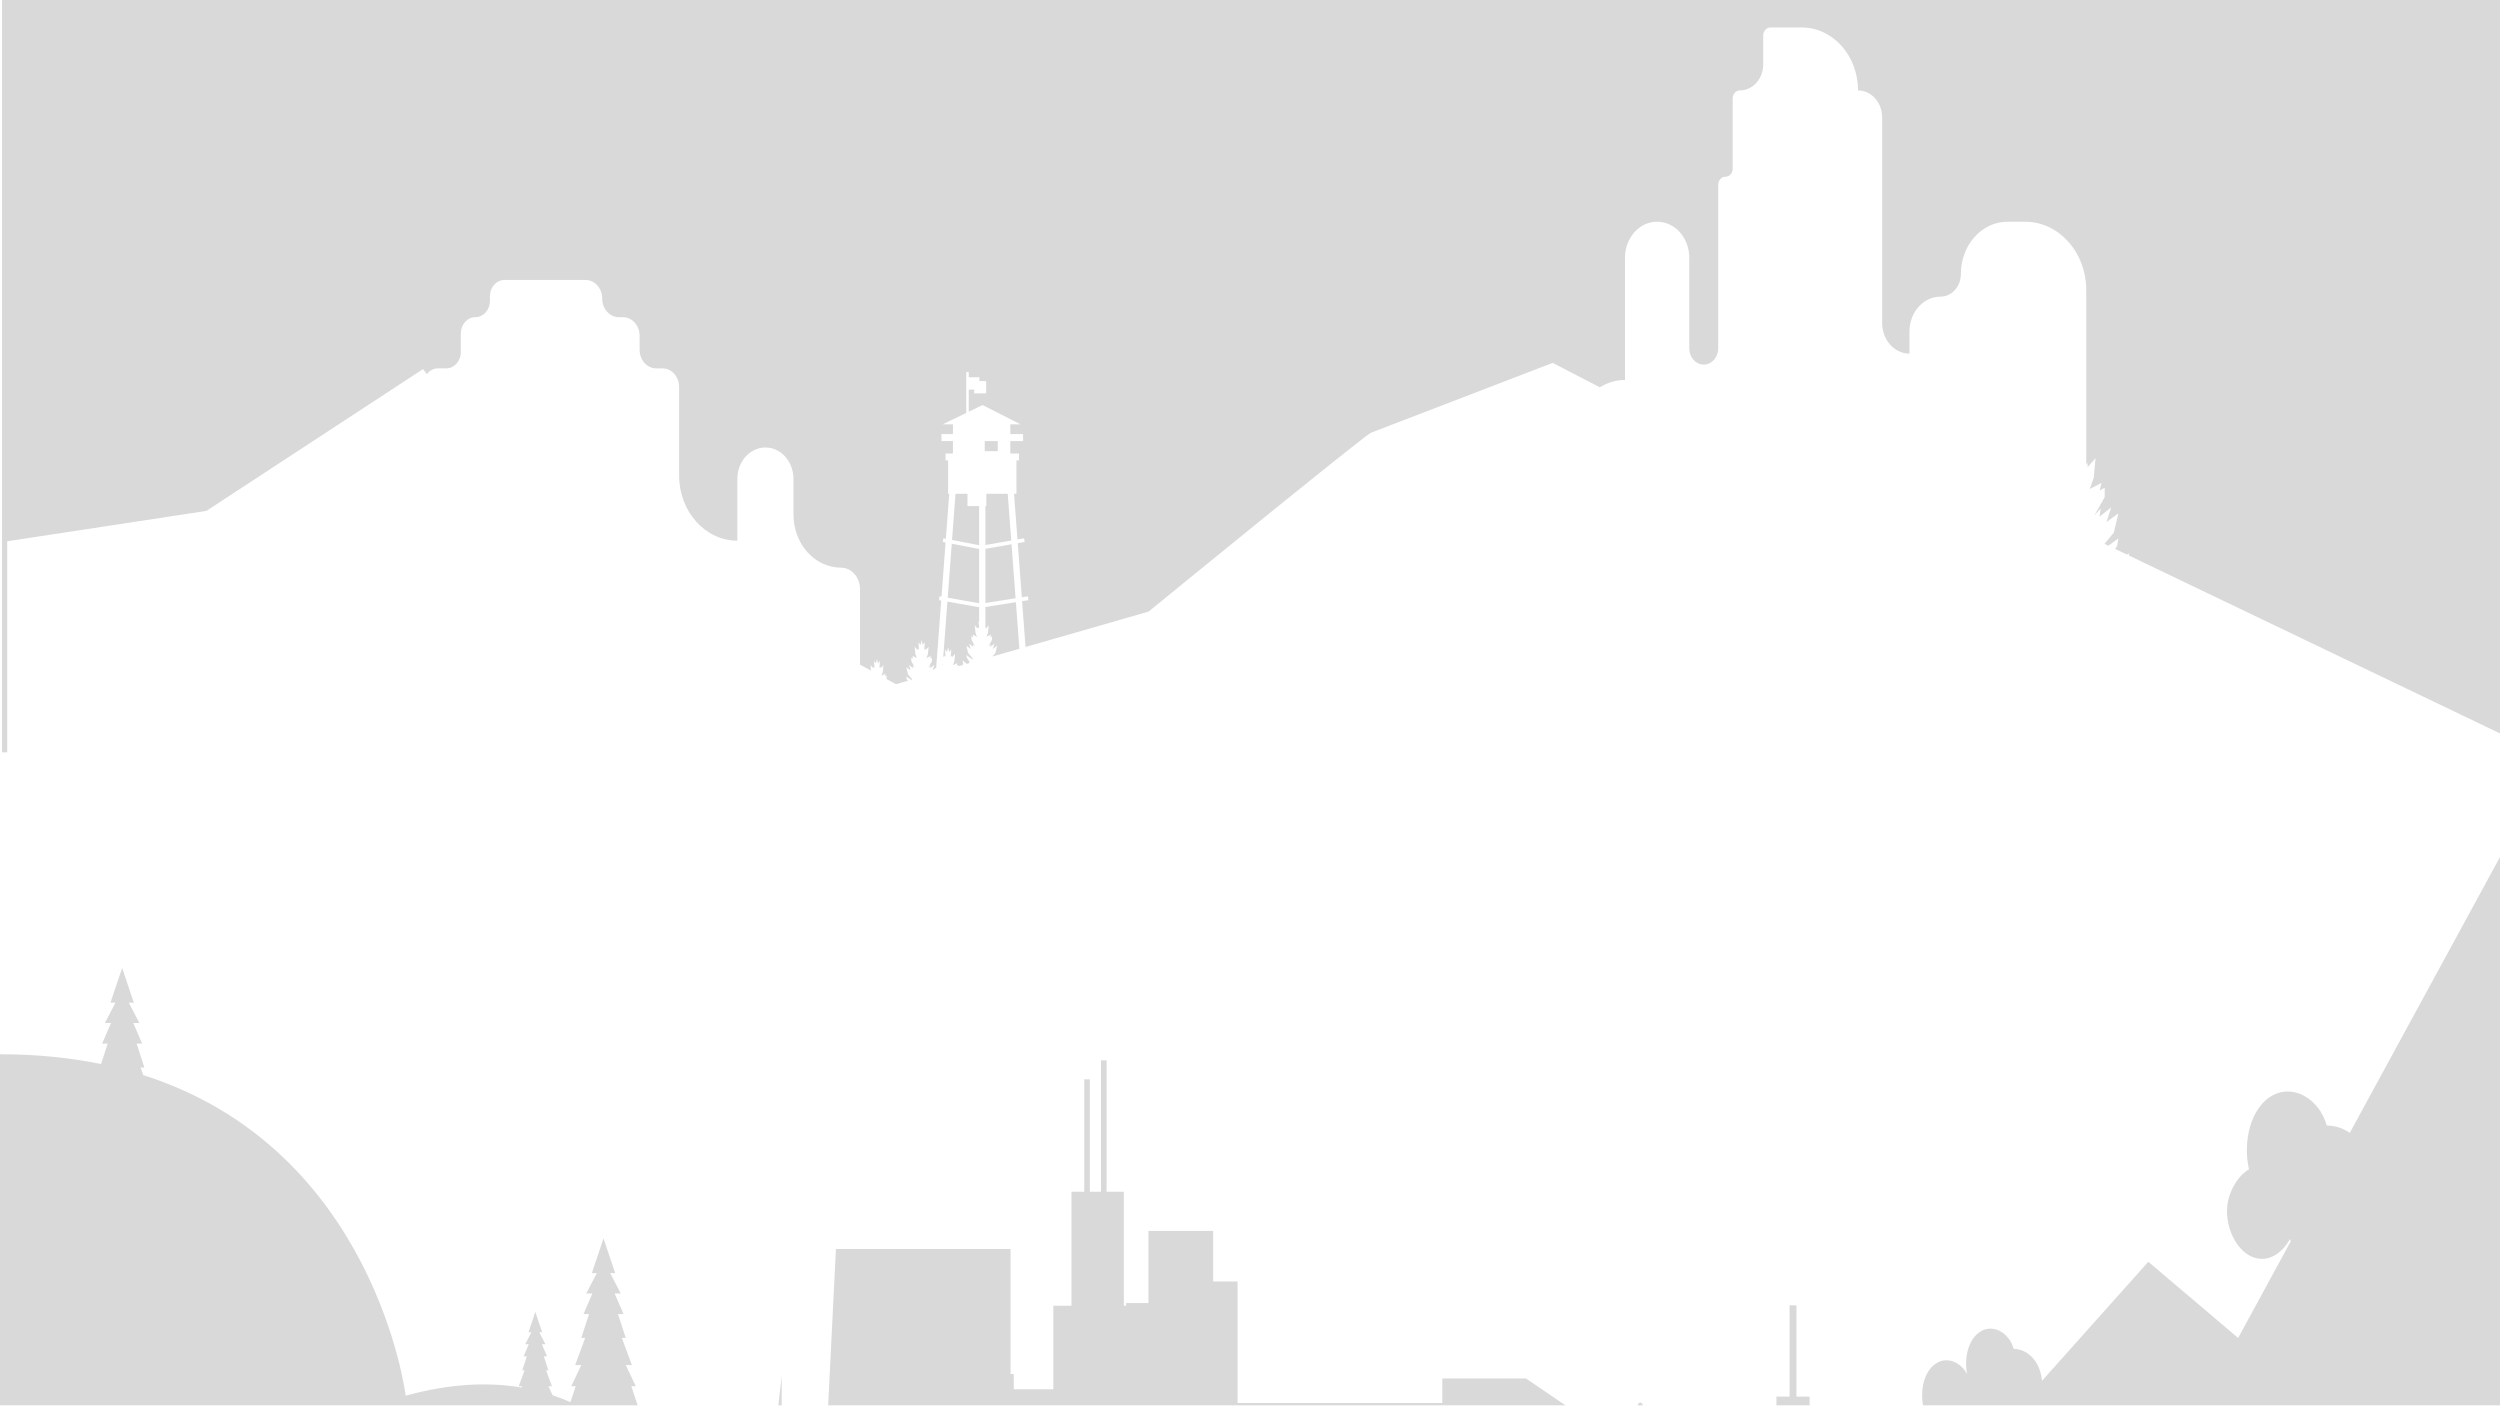 <?xml version="1.0" encoding="utf-8"?>
<!-- Generator: Adobe Illustrator 16.0.0, SVG Export Plug-In . SVG Version: 6.00 Build 0)  -->
<!DOCTYPE svg PUBLIC "-//W3C//DTD SVG 1.1//EN" "http://www.w3.org/Graphics/SVG/1.1/DTD/svg11.dtd">
<svg version="1.1" id="Capa_1" xmlns="http://www.w3.org/2000/svg" xmlns:xlink="http://www.w3.org/1999/xlink" x="0px" y="0px"
	 width="1226.504px" height="689.572px" viewBox="0 0 1226.504 689.572" enable-background="new 0 0 1226.504 689.572"
	 xml:space="preserve">
<g opacity="0.15">
	<polygon fill="#030104" points="468.773,242.261 467.072,264.911 480.368,267.479 480.368,248.287 474.647,248.287 
		474.647,242.261 	"/>
	<polygon fill="#030104" points="464.943,293.234 480.368,295.958 480.368,269.345 466.935,266.747 	"/>
	<polygon fill="#030104" points="462.782,321.981 463.174,322.429 463.174,321.666 463.855,322.269 463.569,318.554 464.609,319.9 
		465.148,317.446 465.688,319.9 466.727,318.554 466.438,322.269 467.121,321.666 467.121,322.429 468.555,320.783 468.232,324.316 
		467.516,326.363 469.632,325.281 469.311,326.646 470.206,326.122 470.206,326.878 472.493,326.22 472.138,325.694 
		472.606,325.694 472.138,324.048 472.606,324.287 474.264,325.709 475.447,325.369 475.582,324.61 474.327,322.68 474.113,321.355 
		476.552,323.121 477.593,323.484 474.936,320.311 474.113,316.818 476.264,318.384 475.403,315.734 477.521,317.419 
		477.307,315.938 478.452,317.18 476.586,313.886 476.586,312.162 477.485,312.683 477.161,311.318 479.277,312.402 478.56,310.354 
		478.237,306.82 479.672,308.466 479.672,307.703 480.354,308.306 480.066,304.592 480.368,304.98 480.368,297.906 464.796,295.16 	
		"/>
	<polygon fill="#030104" points="459.028,330.091 459.032,330.089 459.028,330.082 	"/>
	<polygon fill="#030104" points="462.464,326.201 462.78,326.363 462.51,325.594 	"/>
	<polygon fill="#030104" points="459.086,329.844 459.107,329.857 459.118,329.711 	"/>
	<rect x="483.119" y="216.402" fill="#030104" width="6.378" height="4.944"/>
	<polygon fill="#030104" points="500.109,318.278 498.393,295.412 483.439,297.791 483.439,307.862 483.619,307.703 
		483.619,308.466 485.054,306.82 484.733,310.354 484.014,312.402 486.131,311.318 485.807,312.683 486.705,312.162 
		486.705,313.886 484.839,317.18 485.987,315.938 485.773,317.419 487.889,315.734 487.028,318.384 489.182,316.818 
		488.356,320.311 486.872,322.085 489.03,321.464 489.182,321.355 489.168,321.424 	"/>
	<path fill="#030104" d="M1153.817-831.422c-3.561-2.238-7.503-3.334-11.292-3.349c-3.748-12.251-16.188-18.915-26.273-13.985
		c-11.697,5.711-14.87,22.338-11.896,34.027c0,0,0,0.006,0.002,0.006c-3.513,1.963-6.638,5.403-8.949,10.531
		c-1.021,2.264-1.582,4.673-1.759,7.107c-0.021,0.273-0.038,0.549-0.047,0.822c-0.013,0.191-0.013,0.385-0.015,0.576
		c-0.004,0.164-0.005,0.33-0.004,0.492c0,0.193,0.006,0.385,0.018,0.58c0.002,0.162,0.011,0.326,0.021,0.49
		c0.007,0.191,0.021,0.385,0.033,0.576c0.014,0.166,0.026,0.33,0.046,0.496c0.02,0.186,0.036,0.377,0.058,0.563
		c0.022,0.196,0.054,0.394,0.08,0.584c0.045,0.303,0.091,0.607,0.147,0.908c0.029,0.172,0.06,0.34,0.093,0.514
		c0.039,0.178,0.081,0.359,0.119,0.544c0.038,0.167,0.075,0.333,0.115,0.5c0.043,0.175,0.091,0.354,0.138,0.531
		c0.046,0.171,0.095,0.341,0.142,0.509c0.052,0.172,0.101,0.338,0.147,0.506c0.063,0.207,0.135,0.41,0.202,0.618
		c0.077,0.229,0.159,0.46,0.245,0.688c0.075,0.205,0.148,0.408,0.23,0.607c0.061,0.154,0.122,0.301,0.188,0.449
		c0.074,0.176,0.147,0.352,0.228,0.525c0.067,0.146,0.135,0.297,0.206,0.439c0.082,0.179,0.169,0.354,0.253,0.527
		c0.069,0.137,0.137,0.271,0.208,0.408c0.107,0.209,0.223,0.412,0.335,0.617c0.056,0.098,0.104,0.193,0.159,0.285
		c0.165,0.287,0.336,0.566,0.511,0.842c0.068,0.111,0.142,0.215,0.21,0.314c0.117,0.188,0.237,0.365,0.361,0.542
		c0.076,0.112,0.154,0.222,0.234,0.331c0.125,0.172,0.248,0.342,0.377,0.506c0.075,0.102,0.155,0.203,0.234,0.306
		c0.148,0.187,0.302,0.37,0.459,0.55c0.063,0.072,0.119,0.145,0.182,0.213c0.219,0.246,0.438,0.486,0.661,0.721
		c0.06,0.059,0.12,0.117,0.185,0.179c0.168,0.173,0.342,0.341,0.518,0.505c0.084,0.076,0.169,0.152,0.253,0.23
		c0.162,0.143,0.324,0.283,0.485,0.42c0.09,0.072,0.176,0.146,0.264,0.217c0.182,0.145,0.362,0.283,0.544,0.42
		c0.073,0.051,0.146,0.107,0.218,0.16c0.26,0.182,0.521,0.36,0.779,0.526c0.045,0.024,0.088,0.048,0.125,0.073
		c0.229,0.139,0.454,0.273,0.686,0.396c0.09,0.048,0.181,0.094,0.271,0.139c0.188,0.098,0.375,0.192,0.566,0.281
		c0.101,0.047,0.195,0.09,0.294,0.133c0.192,0.084,0.395,0.168,0.594,0.242c0.089,0.037,0.178,0.07,0.271,0.1
		c0.282,0.105,0.575,0.199,0.868,0.283c7.293,2.047,13.563-2.33,17.337-8.595c0.148,0.399,0.271,0.755,0.359,1.054l-25.804,44.334
		l-44.084-34.945l-52.129,54.602c-0.076-0.766-0.193-1.535-0.359-2.291c-1.854-8.393-7.974-12.303-13.526-12.326
		c-2.232-7.303-9.646-11.273-15.66-8.336c-6.89,3.361-8.811,13.059-7.148,20.008c-3.056-5.424-9.258-8.02-14.432-5.494
		c-6.978,3.406-8.866,13.316-7.094,20.283c0,0,0,0.002,0,0.006c-2.095,1.168-3.959,3.221-5.337,6.273
		c-0.604,1.35-0.938,2.787-1.049,4.238c-0.012,0.162-0.021,0.328-0.025,0.488c-0.004,0.115-0.004,0.232-0.007,0.344
		c-0.003,0.1-0.006,0.197-0.003,0.297c0,0.115,0.006,0.229,0.01,0.344c0.003,0.098,0.007,0.195,0.014,0.291
		c0.005,0.115,0.011,0.23,0.021,0.346c0.013,0.096,0.021,0.193,0.026,0.291c0.013,0.113,0.021,0.227,0.035,0.342
		c0.014,0.113,0.029,0.232,0.047,0.346c0.025,0.182,0.056,0.363,0.089,0.542c0.02,0.104,0.035,0.204,0.06,0.304
		c0.021,0.109,0.048,0.217,0.066,0.326c0.021,0.1,0.049,0.197,0.071,0.297c0.021,0.107,0.054,0.215,0.08,0.319
		c0.021,0.101,0.055,0.204,0.086,0.306c0.026,0.1,0.055,0.199,0.089,0.301c0.037,0.123,0.079,0.246,0.12,0.367
		c0.046,0.139,0.095,0.273,0.146,0.409c0.045,0.124,0.093,0.245,0.142,0.364c0.031,0.088,0.069,0.176,0.106,0.268
		c0.045,0.104,0.091,0.211,0.134,0.313c0.044,0.09,0.082,0.176,0.125,0.266c0.051,0.102,0.102,0.209,0.151,0.311
		c0.039,0.082,0.08,0.164,0.123,0.242c0.063,0.125,0.133,0.248,0.201,0.369c0.027,0.063,0.06,0.113,0.091,0.168
		c0.102,0.17,0.202,0.34,0.307,0.505c0.04,0.066,0.081,0.126,0.124,0.19c0.07,0.105,0.146,0.215,0.217,0.32
		c0.048,0.064,0.096,0.133,0.144,0.199c0.074,0.103,0.146,0.199,0.229,0.299c0.044,0.063,0.095,0.121,0.142,0.184
		c0.089,0.109,0.181,0.22,0.271,0.326c0.036,0.044,0.07,0.086,0.108,0.128c0.129,0.146,0.26,0.288,0.396,0.427
		c0.034,0.037,0.07,0.073,0.104,0.109c0.104,0.104,0.207,0.203,0.311,0.301c0.054,0.043,0.104,0.09,0.151,0.133
		c0.096,0.09,0.19,0.174,0.29,0.256c0.051,0.045,0.104,0.088,0.155,0.127c0.104,0.086,0.216,0.17,0.321,0.25
		c0.046,0.031,0.087,0.063,0.13,0.094c0.152,0.111,0.313,0.215,0.467,0.313c0.022,0.016,0.053,0.031,0.074,0.047
		c0.137,0.08,0.271,0.16,0.403,0.234c0.057,0.029,0.106,0.057,0.16,0.082c0.111,0.061,0.228,0.117,0.339,0.168
		c0.063,0.027,0.117,0.057,0.179,0.078c0.114,0.051,0.231,0.1,0.354,0.146c0.052,0.022,0.105,0.043,0.162,0.062
		c0.169,0.063,0.342,0.117,0.517,0.168c4.347,1.219,8.083-1.391,10.333-5.123c0.15,0.396,0.256,0.721,0.295,0.937
		c0.113,0.604,0.027,7.811-0.116,16.36l-22.448,23.517h-1.399v1.465l-13.039,13.656l-3.359,0.105
		c-0.063-6.506-0.118-12.936-0.118-14.195c1.314,1.027,2.9,1.658,4.748,1.73c5.116,0.195,8.793-7.047,7.427-13.244
		c-1.146-5.189-4.932-7.605-8.361-7.621c-1.38-4.512-5.961-6.965-9.675-5.146c-4.312,2.103-5.479,8.226-4.384,12.53v0.004
		c-1.294,0.721-2.445,1.99-3.295,3.879c-0.377,0.834-0.584,1.723-0.649,2.619c-0.007,0.096-0.014,0.199-0.018,0.301
		c-0.003,0.07-0.003,0.141-0.004,0.211c-0.003,0.063-0.003,0.124-0.003,0.184c0,0.07,0.003,0.145,0.007,0.213
		c0,0.063,0.004,0.123,0.005,0.182c0.006,0.068,0.009,0.139,0.016,0.211c0.004,0.061,0.009,0.119,0.021,0.182
		c0.007,0.07,0.013,0.141,0.021,0.209c0.012,0.074,0.021,0.145,0.029,0.217c0.015,0.113,0.032,0.223,0.056,0.332
		c0.013,0.064,0.021,0.125,0.033,0.191c0.015,0.064,0.03,0.133,0.044,0.199c0.016,0.064,0.027,0.123,0.044,0.184
		c0.02,0.066,0.031,0.131,0.049,0.199c0.02,0.061,0.035,0.123,0.057,0.187c0.019,0.063,0.034,0.122,0.056,0.188
		c0.022,0.074,0.05,0.151,0.075,0.225c0.024,0.089,0.057,0.17,0.089,0.258c0.027,0.07,0.058,0.147,0.083,0.221
		c0.023,0.057,0.049,0.11,0.07,0.166c0.022,0.063,0.056,0.129,0.084,0.195c0.021,0.053,0.05,0.105,0.071,0.16
		c0.031,0.066,0.063,0.131,0.1,0.193c0.021,0.051,0.047,0.102,0.075,0.149c0.039,0.08,0.077,0.15,0.12,0.229
		c0.021,0.035,0.039,0.07,0.062,0.104c0.061,0.105,0.123,0.207,0.188,0.313c0.024,0.039,0.054,0.074,0.075,0.115
		c0.043,0.066,0.089,0.135,0.134,0.195c0.029,0.045,0.063,0.084,0.091,0.123c0.046,0.064,0.093,0.125,0.139,0.189
		c0.031,0.035,0.059,0.074,0.089,0.109c0.054,0.068,0.109,0.139,0.167,0.201c0.021,0.029,0.046,0.057,0.068,0.083
		c0.08,0.089,0.155,0.177,0.243,0.263c0.021,0.021,0.044,0.045,0.063,0.066c0.063,0.063,0.125,0.127,0.191,0.187
		c0.025,0.027,0.063,0.057,0.093,0.084c0.061,0.055,0.118,0.104,0.18,0.156c0.031,0.025,0.063,0.053,0.1,0.078
		c0.063,0.057,0.134,0.107,0.196,0.156c0.026,0.02,0.059,0.041,0.081,0.06c0.095,0.066,0.189,0.133,0.288,0.192
		c0.014,0.008,0.029,0.02,0.043,0.029c0.085,0.051,0.169,0.1,0.252,0.146c0.034,0.018,0.067,0.032,0.104,0.05
		c0.065,0.037,0.139,0.07,0.211,0.105c0.035,0.018,0.068,0.031,0.104,0.049c0.073,0.029,0.146,0.059,0.222,0.086
		c0.028,0.016,0.063,0.025,0.101,0.039c0.104,0.038,0.212,0.074,0.319,0.103c2.686,0.756,4.995-0.855,6.385-3.164
		c0.093,0.244,0.157,0.445,0.182,0.578c0.086,0.455-0.01,6.963-0.136,13.655l-24.841,0.766v-68.53v-1.291v-10.734h-6.438v-41.881
		h-3.373v41.881h-6.435v10.734h-16.261v43.227h-10.656v-14.733h-21.284v-4.359h0.234v-2.965h0.772v-3.916h-1.011v-2.263
		c0.689-0.569,1.146-1.552,1.146-2.673c0-1.758-1.12-3.188-2.506-3.188c-1.389,0-2.511,1.43-2.511,3.188
		c0,1.121,0.458,2.104,1.146,2.673v1.435c-2.858-0.688-5.871-3.229-8.222-7.123h0.021c-0.521-0.863-1.02-1.768-1.464-2.754
		c-0.27-0.588-0.501-1.178-0.724-1.774c0.372-0.827,0.594-1.745,0.594-2.724c0-2.623-3.352-5.816-5.083-9.371
		c-0.219-0.441-0.603-0.713-1.009-0.713h-0.021c-0.418,0-0.806,0.276-1.024,0.725c-1.735,3.552-5.078,6.738-5.078,9.359
		c0,0.887,0.182,1.721,0.491,2.492c-0.276,0.793-0.577,1.586-0.935,2.368c-0.384,0.85-0.806,1.636-1.246,2.392h0.015
		c-2.288,3.94-5.252,6.559-8.1,7.385v-1.696c0.688-0.569,1.146-1.552,1.146-2.673c0-1.758-1.125-3.188-2.513-3.188
		c-1.385,0-2.507,1.43-2.507,3.188c0,1.121,0.459,2.104,1.144,2.673v2.263h-1.144v3.916h1.112v2.965h0.027v38.79h-2.65v-13.676
		H771.51v-54.416l-21.887-13.925h-41.034v11.255H608.141v-55.764h-4.165h-2.604h-3.019h-2.188v-23.179h-31.748v33.112h-1.712h-2.026
		h-2.354H556.3h-2.807v1.217h-1.14v-52.305h-8.457v-60.297h-2.742v60.297h-5.479v-51.58h-2.741v51.58h-6.276v52.305h-8.907v38.324
		h-19.398v-7.008h-1.563v-57.338h-24.202h-61.479v168.68h-8.971l-3.375,2.146v-66.055l-13.563-25.309
		c0.688-0.205,1.208-0.992,1.208-1.934c0-1.1-0.702-1.994-1.567-1.994h-0.348v-17.277H382.4v17.277h-0.178
		c-0.86,0-1.564,0.896-1.564,1.994c0,0.967,0.545,1.775,1.266,1.953l-11.708,25.289v52.543h-16.433
		c-4.646-14.029-15.126-39.48-35.036-60.538l-4.473-11.124h1.905l-4.36-12.687h2.455l-3.552-10.032h2.187l-4.911-9.69h3.001
		l-4.91-12.455h1.908l-3.819-10.957h2.729l-4.367-9.455h3.002l-5.183-9.34h2.455l-5.73-15.914l-5.729,15.914h2.457l-5.183,9.34h3
		l-4.365,9.455h2.728l-3.819,10.957h1.908l-4.909,12.455h3.001l-4.91,9.69h2.18l-2.588,7.317c-2.808-1.161-5.719-2.211-8.722-3.154
		l-2.095-4.127h1.761l-2.88-7.313h1.119l-2.241-6.426h1.602l-2.563-5.551h1.76l-3.04-5.48h1.44l-3.361-9.34l-3.363,9.34h1.441
		l-3.042,5.48h1.761l-2.561,5.551h1.599l-2.241,6.426h1.122l-2.881,7.313h1.759l-0.295,0.582
		c-16.355-2.592-35.208-1.846-56.909,3.744c0,0-14.788-113.092-128.726-147.113l-1.374-3.481h1.908l-3.816-10.955h2.728
		l-4.366-9.456h3.001l-5.183-9.344h2.456l-5.729-15.916l-5.729,15.916h2.454l-5.181,9.344h3l-4.367,9.456h2.729l-3.265,9.369
		c-14.994-2.895-31.469-4.502-49.567-4.502V369.082h2.533V265.55l97.708-14.896l106.286-69.575l1.909,2.451
		c1.31-1.716,3.253-2.81,5.428-2.81h4.08c3.944,0,7.141-3.575,7.141-7.991v-9.132c0-4.414,3.197-7.99,7.139-7.99
		c3.943,0,7.138-3.574,7.138-7.988v-2.283c0-4.414,3.199-7.991,7.143-7.991h39.778c4.507,0,8.16,4.089,8.16,9.132
		s3.653,9.133,8.159,9.133h2.041c4.507,0,8.158,4.09,8.158,9.133v6.851c0,5.042,3.656,9.132,8.162,9.132h3.059
		c4.512,0,8.161,4.089,8.161,9.133v43.44c0,17.651,12.786,31.962,28.563,31.962v-30.313c0-8.512,6.165-15.412,13.769-15.412
		c7.605,0,13.771,6.9,13.771,15.412v17.488c0,14.392,10.425,26.058,23.282,26.058c5.166,0,9.354,4.688,9.354,10.472v37.112
		l5.387,2.921l-0.243-2.677l1.34,1.532v-0.709l0.636,0.563l-0.271-3.465l0.975,1.254l0.503-2.289l0.501,2.289l0.969-1.254
		l-0.267,3.465l0.636-0.563v0.709l1.338-1.532l-0.3,3.296l-0.67,1.911l1.974-1.013l-0.3,1.272l0.836-0.487v1.611l-0.104,0.182
		l4.759,2.58l3.108-0.895l-0.069-0.262l0.348,0.182l2.397-0.689l-0.561-0.854l-0.216-1.327l2.377,1.724l0.615-0.178l-2.168-2.59
		l-0.824-3.491l2.15,1.563l-0.86-2.646l2.119,1.685l-0.217-1.481l1.146,1.243l-1.865-3.292v-1.728l0.896,0.521l-0.321-1.365
		l2.115,1.084l-0.719-2.048l-0.32-3.532l1.435,1.646v-0.764l0.686,0.604l-0.287-3.714l1.039,1.345l0.541-2.456l0.536,2.456
		l1.04-1.345l-0.284,3.714l0.679-0.604v0.764l1.438-1.646l-0.32,3.532l-0.72,2.048l2.115-1.084l-0.321,1.365l0.896-0.521v1.728
		l-1.865,3.292l1.147-1.243l-0.216,1.481l2.117-1.685l-0.86,2.646l1.742-1.265l2.477-32.968l-1.098-0.193l0.267-1.9l0.979,0.172
		l1.991-26.538l-1.346-0.263l0.281-1.809l1.202,0.229l1.657-22.061h-0.555v-16.377h-1.25v-3.361h3.63v-6.121h-5.632v-3.438h5.632
		v-4.788h-5.015l11.529-5.595v-20.028h1.229v2.549h5.232v1.85h3.307v6.046h-5.846v-1.845h-2.693v10.838l6.757-3.277l18.649,9.466
		h-5.015v4.788h6.268v3.438h-6.268v6.12h4.265v3.36h-1.25v16.377h-1.188l1.685,22.393l3.25-0.566l0.253,1.82l-3.365,0.587
		l1.991,26.515l3.025-0.479l0.243,1.903l-3.125,0.496l1.69,22.484l60.364-17.358c0,0,106.074-86.629,109.137-87.771
		c3.062-1.143,89.138-34.246,89.138-34.246l23.13,11.989c3.645-2.289,7.848-3.604,12.322-3.604v-59.994
		c0-9.747,7.063-17.647,15.771-17.647c8.708,0,15.769,7.9,15.769,17.647v44.511c0,4.388,3.183,7.94,7.102,7.94
		c3.918,0,7.095-3.555,7.095-7.94v-80.25c0-2.193,1.59-3.972,3.55-3.972c1.958,0,3.548-1.776,3.548-3.971V48.336
		c0-2.192,1.586-3.973,3.548-3.973c6.313,0,11.437-5.729,11.437-12.793V17.453c0-2.194,1.586-3.971,3.547-3.971h15.375
		c15.24,0,27.595,13.826,27.595,30.881c6.532,0,11.826,5.928,11.826,13.236v100.887c0,8.283,6.001,15.002,13.405,15.002v-10.884
		c0-9.432,6.829-17.073,15.255-17.073c5.508,0,9.972-4.995,9.972-11.161c0-14.133,10.239-25.59,22.866-25.59h8.673
		c16.548,0,29.961,15.014,29.961,33.53v85.418l0.665-0.587v2.07l3.896-4.468l-0.875,9.584l-1.946,5.554l5.741-2.939l-0.875,3.703
		l2.433-1.416v4.684l-5.063,8.932l3.114-3.377l-0.586,4.029l5.741-4.572l-2.335,7.189l5.838-4.25l-2.236,9.477l-4.564,5.457
		l1.912,0.916l4.893-3.543l-0.583,3.594l-0.999,1.537l5.772,2.766l1.159-0.6l-0.286,1.018l183.184,87.813V-958L1153.817-831.422z
		 M961.28-674.127c-0.06-6.289-0.104-11.307-0.104-12.658c2.134,1.665,4.7,2.688,7.688,2.801c0.676,0.025,1.336-0.035,1.979-0.164
		L961.28-674.127z M982.79-696.663c-0.019-2.289-0.028-3.945-0.03-4.639c0.873,0.684,1.824,1.25,2.844,1.697L982.79-696.663z"/>
	<polygon fill="#030104" points="483.439,269.256 483.439,295.845 498.247,293.493 496.258,267.021 	"/>
	<polygon fill="#030104" points="483.905,242.261 483.905,248.287 483.439,248.287 483.439,267.393 496.12,265.183 494.397,242.261 
			"/>
</g>
<g opacity="0.15">
	<polygon fill="#030104" points="467.776,1703.714 466.075,1727.929 479.371,1730.673 479.371,1710.155 473.65,1710.155 
		473.65,1703.714 	"/>
	<polygon fill="#030104" points="463.946,1758.212 479.371,1761.122 479.371,1732.671 465.938,1729.89 	"/>
	<polygon fill="#030104" points="461.785,1788.946 462.177,1789.427 462.177,1788.608 462.858,1789.253 462.572,1785.282 
		463.612,1786.722 464.151,1784.097 464.689,1786.722 465.729,1785.282 465.441,1789.253 466.124,1788.608 466.124,1789.427 
		467.558,1787.665 467.235,1791.439 466.519,1793.63 468.635,1792.472 468.313,1793.931 469.209,1793.372 469.209,1794.179 
		471.496,1793.476 471.141,1792.915 471.609,1792.915 471.141,1791.155 471.609,1791.411 473.267,1792.931 474.45,1792.569 
		474.585,1791.757 473.33,1789.694 473.116,1788.276 475.555,1790.165 476.596,1790.552 473.938,1787.159 473.116,1783.425 
		475.267,1785.099 474.406,1782.267 476.523,1784.067 476.31,1782.483 477.455,1783.813 475.589,1780.292 475.589,1778.448 
		476.488,1779.003 476.164,1777.544 478.28,1778.704 477.563,1776.513 477.24,1772.737 478.675,1774.495 478.675,1773.679 
		479.357,1774.323 479.069,1770.354 479.371,1770.767 479.371,1763.204 463.799,1760.267 	"/>
	<polygon fill="#030104" points="458.031,1797.616 458.035,1797.614 458.031,1797.604 	"/>
	<polygon fill="#030104" points="461.467,1793.458 461.783,1793.63 461.513,1792.808 	"/>
	<polygon fill="#030104" points="458.089,1797.351 458.11,1797.366 458.121,1797.21 	"/>
	<rect x="482.122" y="1676.063" fill="#030104" width="6.378" height="5.287"/>
	<polygon fill="#030104" points="499.112,1784.987 497.396,1760.538 482.442,1763.081 482.442,1773.849 482.622,1773.679 
		482.622,1774.495 484.057,1772.737 483.736,1776.513 483.017,1778.704 485.133,1777.544 484.81,1779.003 485.708,1778.448 
		485.708,1780.292 483.842,1783.813 484.99,1782.483 484.776,1784.067 486.892,1782.267 486.031,1785.099 488.185,1783.425 
		487.359,1787.159 485.875,1789.056 488.033,1788.395 488.185,1788.276 488.171,1788.349 	"/>
	<path fill="#030104" d="M1152.82,555.763c-3.559-2.393-7.504-3.563-11.292-3.581c-3.748-13.097-16.187-20.223-26.273-14.951
		c-11.699,6.105-14.87,23.883-11.896,36.383c0,0,0,0.006,0.002,0.006c-3.512,2.099-6.637,5.774-8.949,11.26
		c-1.02,2.421-1.582,4.994-1.759,7.599c-0.021,0.294-0.038,0.589-0.048,0.88c-0.01,0.207-0.01,0.411-0.012,0.616
		c-0.004,0.176-0.005,0.354-0.004,0.525c0,0.206,0.006,0.411,0.016,0.62c0.002,0.174,0.01,0.349,0.021,0.522
		c0.007,0.205,0.021,0.412,0.033,0.616c0.014,0.178,0.026,0.354,0.046,0.53c0.019,0.197,0.036,0.402,0.058,0.604
		c0.023,0.209,0.054,0.418,0.08,0.625c0.045,0.322,0.091,0.647,0.148,0.972c0.03,0.184,0.059,0.362,0.092,0.549
		c0.039,0.189,0.081,0.385,0.119,0.58c0.038,0.18,0.076,0.356,0.116,0.535c0.043,0.188,0.09,0.379,0.136,0.566
		c0.047,0.186,0.096,0.365,0.143,0.545c0.051,0.186,0.101,0.361,0.148,0.541c0.064,0.223,0.134,0.438,0.202,0.659
		c0.076,0.247,0.158,0.493,0.244,0.736c0.077,0.221,0.15,0.438,0.232,0.65c0.059,0.164,0.122,0.319,0.188,0.479
		c0.074,0.188,0.147,0.376,0.226,0.563c0.069,0.157,0.135,0.317,0.206,0.473c0.082,0.191,0.169,0.378,0.253,0.563
		c0.07,0.146,0.137,0.291,0.208,0.438c0.108,0.223,0.222,0.438,0.335,0.66c0.055,0.104,0.104,0.205,0.159,0.305
		c0.165,0.307,0.336,0.604,0.511,0.898c0.068,0.118,0.142,0.229,0.209,0.338c0.118,0.198,0.238,0.391,0.362,0.577
		c0.076,0.121,0.157,0.237,0.237,0.354c0.124,0.185,0.248,0.364,0.377,0.54c0.075,0.107,0.155,0.218,0.233,0.328
		c0.149,0.197,0.303,0.396,0.459,0.586c0.063,0.076,0.119,0.154,0.182,0.229c0.217,0.265,0.437,0.521,0.662,0.771
		c0.058,0.063,0.119,0.125,0.183,0.188c0.168,0.188,0.341,0.366,0.517,0.541c0.084,0.082,0.169,0.163,0.253,0.247
		c0.162,0.151,0.324,0.304,0.485,0.448c0.09,0.078,0.176,0.155,0.265,0.231c0.181,0.153,0.361,0.304,0.543,0.448
		c0.073,0.056,0.146,0.115,0.219,0.172c0.258,0.193,0.519,0.384,0.779,0.563c0.046,0.026,0.087,0.053,0.125,0.08
		c0.228,0.147,0.453,0.291,0.684,0.424c0.089,0.05,0.18,0.101,0.27,0.147c0.188,0.104,0.376,0.203,0.567,0.302
		c0.101,0.049,0.197,0.096,0.294,0.141c0.194,0.091,0.396,0.182,0.594,0.262c0.088,0.038,0.179,0.072,0.27,0.104
		c0.284,0.112,0.575,0.214,0.868,0.304c7.293,2.188,13.563-2.489,17.338-9.188c0.148,0.428,0.271,0.809,0.359,1.128l-25.804,47.399
		l-44.084-37.361l-52.129,58.377c-0.076-0.818-0.193-1.641-0.359-2.447c-1.854-8.975-7.974-13.154-13.526-13.18
		c-2.234-7.811-9.648-12.053-15.661-8.913c-6.889,3.594-8.81,13.96-7.15,21.392c-3.055-5.799-9.257-8.573-14.431-5.873
		c-6.976,3.642-8.866,14.236-7.092,21.688v0.004c-2.095,1.251-3.958,3.443-5.336,6.708c-0.606,1.444-0.941,2.979-1.05,4.532
		c-0.012,0.172-0.021,0.35-0.026,0.521c-0.003,0.123-0.003,0.249-0.008,0.37c0,0.105-0.004,0.208,0,0.314
		c0,0.123,0.005,0.246,0.008,0.369c0.002,0.104,0.006,0.206,0.013,0.312c0.005,0.124,0.011,0.245,0.021,0.368
		c0.01,0.104,0.018,0.207,0.025,0.312c0.013,0.123,0.021,0.242,0.035,0.365s0.031,0.248,0.047,0.371
		c0.027,0.194,0.056,0.387,0.09,0.579c0.019,0.111,0.034,0.22,0.059,0.322c0.021,0.118,0.046,0.233,0.066,0.353
		c0.022,0.104,0.049,0.209,0.071,0.313c0.021,0.114,0.054,0.229,0.08,0.344c0.022,0.106,0.054,0.218,0.086,0.324
		c0.028,0.106,0.055,0.215,0.089,0.323c0.037,0.129,0.079,0.263,0.12,0.395c0.046,0.146,0.095,0.293,0.146,0.437
		c0.045,0.136,0.093,0.263,0.139,0.392c0.036,0.093,0.072,0.188,0.109,0.287c0.045,0.107,0.093,0.224,0.136,0.332
		c0.042,0.096,0.081,0.188,0.124,0.281c0.049,0.111,0.099,0.227,0.15,0.335c0.039,0.087,0.08,0.175,0.123,0.261
		c0.064,0.133,0.133,0.266,0.201,0.393c0.029,0.064,0.06,0.123,0.091,0.18c0.103,0.185,0.202,0.363,0.309,0.541
		c0.038,0.07,0.079,0.133,0.124,0.204c0.068,0.112,0.144,0.229,0.215,0.341c0.047,0.071,0.094,0.145,0.142,0.213
		c0.074,0.111,0.147,0.214,0.229,0.319c0.044,0.069,0.093,0.132,0.14,0.196c0.089,0.117,0.181,0.236,0.273,0.352
		c0.034,0.045,0.068,0.092,0.106,0.135c0.129,0.154,0.259,0.312,0.396,0.455c0.036,0.043,0.07,0.08,0.104,0.117
		c0.104,0.113,0.207,0.222,0.313,0.322c0.051,0.048,0.101,0.096,0.149,0.143c0.098,0.097,0.192,0.188,0.29,0.272
		c0.052,0.05,0.104,0.097,0.156,0.136c0.104,0.094,0.214,0.185,0.323,0.271c0.045,0.03,0.086,0.065,0.129,0.102
		c0.153,0.116,0.311,0.229,0.466,0.335c0.025,0.018,0.052,0.032,0.075,0.049c0.135,0.09,0.27,0.174,0.405,0.251
		c0.054,0.033,0.105,0.062,0.158,0.087c0.112,0.067,0.228,0.125,0.34,0.182c0.061,0.031,0.116,0.061,0.178,0.086
		c0.115,0.055,0.231,0.104,0.353,0.154c0.053,0.023,0.107,0.049,0.162,0.065c0.169,0.064,0.342,0.126,0.518,0.179
		c4.346,1.303,8.084-1.484,10.334-5.479c0.148,0.424,0.255,0.771,0.295,1.002c0.111,0.646,0.025,8.35-0.118,17.491l-22.45,25.142
		h-1.398v1.566l-13.039,14.604l-3.361,0.11c-0.062-6.956-0.119-13.828-0.119-15.178c1.317,1.101,2.904,1.771,4.749,1.851
		c5.116,0.211,8.792-7.534,7.426-14.16c-1.146-5.547-4.931-8.132-8.36-8.146c-1.381-4.824-5.961-7.447-9.676-5.502
		c-4.311,2.248-5.479,8.793-4.384,13.396v0.003c-1.294,0.771-2.444,2.127-3.295,4.146c-0.376,0.896-0.584,1.843-0.648,2.802
		c-0.008,0.104-0.015,0.213-0.019,0.319c-0.003,0.078-0.003,0.15-0.004,0.229c-0.002,0.063-0.002,0.131-0.002,0.195
		c0,0.073,0.003,0.153,0.006,0.227c0,0.066,0.004,0.131,0.005,0.194c0.006,0.072,0.009,0.147,0.017,0.228
		c0.005,0.064,0.01,0.127,0.018,0.191c0.007,0.078,0.013,0.149,0.021,0.227c0.012,0.076,0.021,0.154,0.028,0.231
		c0.016,0.117,0.032,0.234,0.057,0.353c0.012,0.069,0.021,0.135,0.032,0.205c0.017,0.07,0.03,0.145,0.044,0.215
		c0.017,0.066,0.027,0.131,0.044,0.194c0.018,0.071,0.031,0.142,0.051,0.213c0.016,0.066,0.033,0.134,0.053,0.2
		c0.019,0.063,0.036,0.132,0.056,0.199c0.022,0.077,0.05,0.164,0.075,0.239c0.027,0.097,0.057,0.185,0.089,0.274
		c0.027,0.077,0.06,0.158,0.083,0.238c0.023,0.06,0.049,0.115,0.07,0.177c0.025,0.067,0.055,0.136,0.084,0.207
		c0.023,0.059,0.05,0.114,0.075,0.171c0.03,0.071,0.061,0.142,0.096,0.209c0.021,0.056,0.047,0.108,0.075,0.16
		c0.04,0.084,0.08,0.161,0.123,0.242c0.02,0.039,0.039,0.078,0.059,0.115c0.063,0.111,0.123,0.222,0.188,0.332
		c0.022,0.041,0.05,0.08,0.073,0.123c0.044,0.069,0.091,0.145,0.135,0.211c0.028,0.047,0.061,0.09,0.088,0.131
		c0.046,0.066,0.092,0.135,0.139,0.201c0.031,0.039,0.061,0.08,0.089,0.115c0.056,0.076,0.109,0.148,0.167,0.219
		c0.022,0.027,0.045,0.059,0.068,0.088c0.08,0.094,0.159,0.188,0.244,0.278c0.021,0.024,0.043,0.052,0.063,0.071
		c0.063,0.067,0.126,0.136,0.192,0.198c0.029,0.031,0.063,0.06,0.093,0.092c0.063,0.056,0.118,0.109,0.18,0.165
		c0.031,0.026,0.064,0.059,0.098,0.086c0.063,0.063,0.133,0.114,0.2,0.166c0.024,0.021,0.055,0.042,0.079,0.063
		c0.096,0.07,0.189,0.143,0.288,0.206c0.016,0.009,0.029,0.021,0.044,0.028c0.086,0.057,0.17,0.106,0.253,0.156
		c0.032,0.02,0.065,0.036,0.1,0.055c0.069,0.038,0.139,0.074,0.211,0.111c0.035,0.021,0.072,0.032,0.107,0.052
		c0.071,0.033,0.146,0.063,0.218,0.095c0.032,0.018,0.065,0.027,0.101,0.039c0.104,0.041,0.212,0.079,0.319,0.11
		c2.686,0.806,4.996-0.915,6.385-3.385c0.093,0.263,0.157,0.478,0.184,0.619c0.086,0.483-0.012,7.444-0.139,14.601l-24.84,0.817
		v-73.271v-1.383v-11.477h-6.438v-44.777h-3.372v44.777h-6.437v11.477h-16.248v46.219h-10.655v-15.754h-21.29v-4.66h0.234v-3.17
		h0.775v-4.188h-1.012v-2.42c0.689-0.609,1.146-1.66,1.146-2.857c0-1.881-1.121-3.408-2.506-3.408c-1.387,0-2.509,1.527-2.509,3.408
		c0,1.197,0.458,2.248,1.146,2.857v1.53c-2.857-0.735-5.871-3.45-8.22-7.614h0.021c-0.519-0.922-1.018-1.889-1.464-2.943
		c-0.268-0.627-0.502-1.258-0.722-1.896c0.372-0.884,0.592-1.867,0.592-2.91c0-2.808-3.349-6.219-5.083-10.021
		c-0.217-0.472-0.6-0.76-1.007-0.76h-0.021c-0.419,0-0.806,0.294-1.024,0.773c-1.737,3.797-5.079,7.205-5.079,10.008
		c0,0.944,0.181,1.838,0.492,2.662c-0.279,0.849-0.578,1.696-0.935,2.531c-0.384,0.909-0.806,1.748-1.245,2.559h0.013
		c-2.287,4.214-5.25,7.012-8.099,7.896V712.7c0.688-0.608,1.146-1.659,1.146-2.856c0-1.881-1.124-3.408-2.509-3.408
		c-1.386,0-2.509,1.527-2.509,3.408c0,1.197,0.46,2.248,1.144,2.856v2.42h-1.144v4.188h1.112v3.17h0.029v41.475h-2.652v-14.619
		h-12.946v-58.181l-21.888-14.89h-41.034v12.035H607.144v-59.623h-4.165h-2.604h-3.018h-2.187v-24.782h-31.748v35.403h-1.712h-2.027
		h-2.353h-2.027h-2.808v1.301h-1.139v-55.922H542.9v-64.468h-2.742v64.468h-5.479v-55.146h-2.741v55.146h-6.278v55.922h-8.907
		v40.979h-19.398v-7.493h-1.564v-61.306h-24.202h-61.48l-8.969,180.348l-3.375,2.299V724.8l-13.565-27.061
		c0.69-0.223,1.208-1.063,1.208-2.066c0-1.178-0.702-2.133-1.567-2.133h-0.347v-18.475L381.4,693.54h-0.177
		c-0.861,0-1.021,4.031-0.301,4.219l-67.647,6.601l-2.455-13.565h2.455l-3.549-10.728h2.184l-4.911-10.358H310l-4.91-13.318h1.908
		l-3.819-11.715h2.729l-4.367-10.108h3.002l-5.183-9.984h2.455l-5.73-17.016l-5.729,17.016h2.457l-5.183,9.984h3l-4.365,10.108
		h2.728l-3.819,11.715h1.908l-4.909,13.318h3.001l-4.91,10.358h2.18l-2.588,7.825c-2.808-1.241-5.719-2.364-8.722-3.372
		l-2.095-4.413h1.761l-2.88-7.816h1.119l-2.241-6.871h1.603l-2.563-5.935h1.76l-3.04-5.859h1.44l-3.361-9.985l-3.363,9.985h1.441
		l-3.042,5.859h1.761l-2.561,5.935h1.599l-2.241,6.871h1.122l-2.881,7.816h1.759l-0.295,0.623
		c-16.355-2.771-35.208-1.974-56.909,4.002c0,0-14.788-120.913-128.726-157.288l-1.374-3.725h1.908l-3.816-11.712h2.728
		l-4.366-10.109h3.001l-5.183-9.989h2.456l-5.729-17.019l-5.73,17.019h2.454l-5.181,9.989h3l-4.367,10.109h2.729l-3.265,10.019
		c-14.994-3.097-31.469-4.813-49.567-4.813v1322.093h2.533v-110.69l97.708-15.931l106.286-74.387l1.909,2.621
		c1.31-1.834,3.253-3.002,5.428-3.002h4.08c3.944,0,7.141-3.822,7.141-8.545v-9.765c0-4.719,3.197-8.545,7.139-8.545
		c3.943,0,7.138-3.819,7.138-8.539v-2.442c0-4.717,3.199-8.543,7.143-8.543h39.778c4.507,0,8.16,4.371,8.16,9.764
		c0,5.396,3.653,9.764,8.159,9.764h2.041c4.505,0,8.158,4.371,8.158,9.765v7.326c0,5.391,3.656,9.762,8.162,9.762h3.06
		c4.509,0,8.16,4.373,8.16,9.764v46.447c0,18.871,12.786,34.172,28.562,34.172v-32.41c0-9.098,6.165-16.475,13.769-16.475
		c7.605,0,13.771,7.377,13.771,16.475v18.701c0,15.388,10.425,27.857,23.283,27.857c5.168,0,9.355,5.012,9.355,11.194v39.681
		l5.387,3.125l-0.243-2.863l1.339,1.642v-0.761l0.635,0.604l-0.269-3.707l0.972,1.342l0.503-2.445l0.501,2.445l0.969-1.342
		l-0.267,3.707l0.636-0.604v0.761l1.338-1.642l-0.3,3.521l-0.67,2.047l1.974-1.082l-0.3,1.358l0.836-0.52v1.721l-0.103,0.195
		l4.757,2.758l3.11-0.953l-0.071-0.279l0.348,0.189l2.396-0.736l-0.56-0.912l-0.216-1.42l2.377,1.842l0.615-0.188l-2.168-2.768
		l-0.824-3.734l2.15,1.672l-0.86-2.83l2.119,1.799l-0.216-1.586l1.146,1.33l-1.865-3.52v-1.849l0.896,0.56l-0.321-1.459l2.115,1.157
		l-0.717-2.188l-0.322-3.777l1.435,1.76v-0.815l0.684,0.646l-0.287-3.973l1.039,1.439l0.541-2.625l0.537,2.625l1.04-1.439
		l-0.285,3.973l0.679-0.646v0.815l1.438-1.76l-0.321,3.777l-0.718,2.188l2.116-1.157l-0.323,1.459l0.896-0.56v1.849l-1.864,3.52
		l1.146-1.33l-0.216,1.586l2.119-1.799l-0.862,2.83l1.742-1.352l2.477-35.248l-1.098-0.209l0.267-2.033l0.979,0.184l1.992-28.373
		l-1.345-0.276l0.281-1.938l1.202,0.248l1.658-23.584h-0.553V1686.2h-1.25v-3.595h3.628v-6.543h-5.631v-3.676h5.631v-5.119h-5.014
		l11.529-5.979v-21.416h1.229v2.727h5.232v1.978h3.307v6.463h-5.846v-1.971h-2.693v11.584l6.757-3.504l18.649,10.121h-5.014v5.118
		h6.267v3.679h-6.267v6.541h4.264v3.596h-1.25v17.512h-1.188l1.684,23.939l3.25-0.607l0.253,1.945l-3.365,0.629l1.991,28.348
		l3.026-0.514l0.243,2.037l-3.125,0.528l1.691,24.041l60.364-18.561c0,0,106.077-92.621,109.137-93.844
		c3.062-1.222,89.138-36.615,89.138-36.615l23.128,12.817c3.646-2.444,7.849-3.848,12.326-3.848v-64.146
		c0-10.421,7.06-18.869,15.768-18.869c8.709,0,15.77,8.448,15.77,18.869v47.586c0,4.692,3.181,8.494,7.1,8.494
		c3.918,0,7.095-3.802,7.095-8.494v-85.795c0-2.347,1.59-4.244,3.55-4.244c1.958,0,3.548-1.902,3.548-4.246v-36.795
		c0-2.345,1.586-4.246,3.548-4.246c6.313,0,11.435-6.123,11.435-13.681v-15.092c0-2.348,1.586-4.248,3.547-4.248h15.375
		c15.24,0,27.595,14.785,27.595,33.021c6.532,0,11.826,6.336,11.826,14.153v107.861c0,8.857,6.001,16.041,13.405,16.041v-11.637
		c0-10.086,6.828-18.258,15.255-18.258c5.508,0,9.972-5.34,9.972-11.937c0-15.106,10.239-27.354,22.866-27.354h8.673
		c16.548,0,29.961,16.051,29.961,35.85v91.328l0.665-0.631v2.215l3.894-4.775l-0.875,10.246l-1.946,5.939l5.741-3.146l-0.875,3.959
		l2.433-1.514v5.008l-5.062,9.547l3.115-3.609l-0.586,4.312l5.741-4.891l-2.335,7.686l5.838-4.543l-2.236,10.133l-4.566,5.837
		l1.912,0.979l4.893-3.787l-0.583,3.842l-0.999,1.646l5.773,2.959l1.16-0.644l-0.287,1.089l183.183,93.887V420.433L1152.82,555.763z
		 M960.283,723.938c-0.059-6.725-0.102-12.09-0.104-13.531c2.134,1.778,4.7,2.873,7.688,2.992c0.676,0.026,1.336-0.037,1.979-0.175
		L960.283,723.938z M981.793,699.846c-0.018-2.446-0.028-4.219-0.03-4.962c0.873,0.73,1.824,1.337,2.844,1.814L981.793,699.846z"/>
	<polygon fill="#030104" points="482.442,1732.575 482.442,1761.003 497.25,1758.487 495.261,1730.183 	"/>
	<polygon fill="#030104" points="482.907,1703.714 482.907,1710.155 482.442,1710.155 482.442,1730.581 495.123,1728.218 
		493.4,1703.714 	"/>
</g>
</svg>
